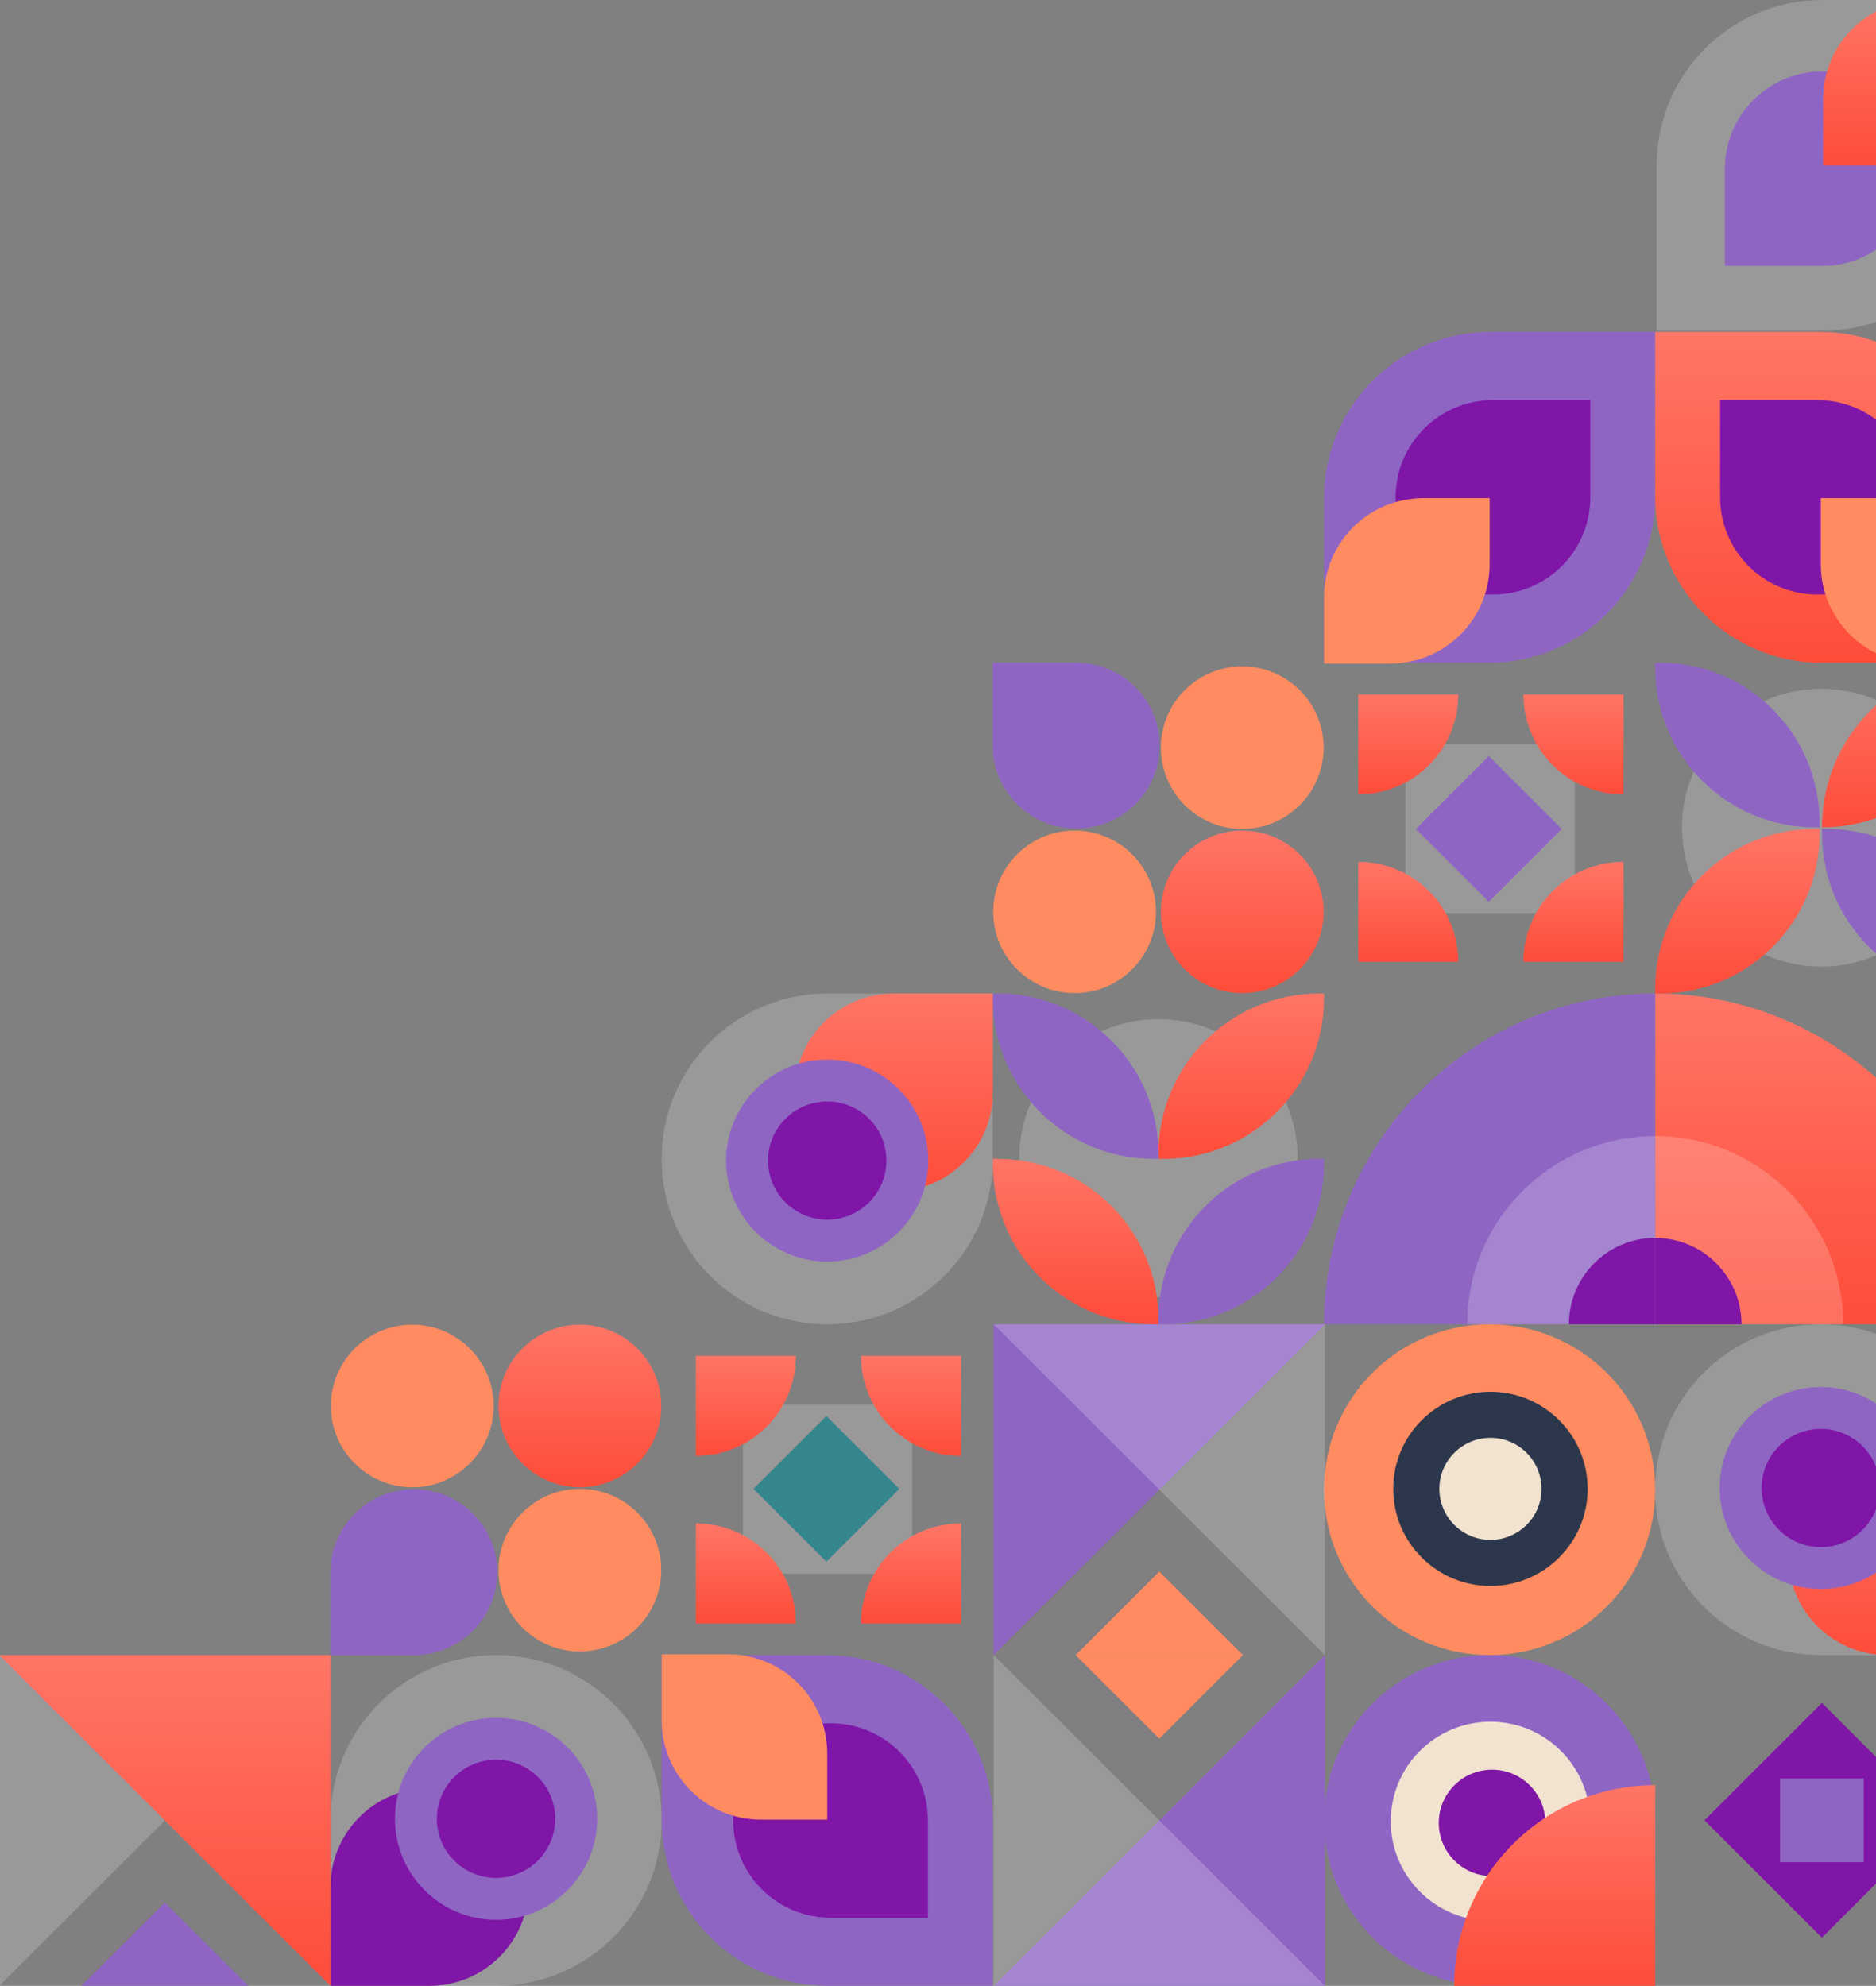 <svg width="596" height="631" viewBox="0 0 596 631" fill="none" xmlns="http://www.w3.org/2000/svg">
<rect x="0" y="0" width="596" height="631" fill="#808080" stroke="none"/>
<g clip-path="url(#clip0)">
<path d="M473.247 420.789C502.301 420.789 525.855 444.318 525.855 473.342C525.855 502.366 502.301 525.895 473.247 525.895C444.192 525.895 420.638 502.366 420.638 473.342C420.638 444.318 444.192 420.789 473.247 420.789Z" fill="#FF8B61"/>
<path d="M473.508 442.229C490.566 442.229 504.393 456.042 504.393 473.08C504.393 490.12 490.566 503.932 473.508 503.932C456.452 503.932 442.624 490.12 442.624 473.08C442.624 456.042 456.452 442.229 473.508 442.229Z" fill="#2D374C"/>
<path d="M473.508 456.87C482.47 456.87 489.736 464.127 489.736 473.08C489.736 482.033 482.47 489.29 473.508 489.29C464.546 489.29 457.281 482.033 457.281 473.08C457.281 464.127 464.546 456.87 473.508 456.87Z" fill="#F1E3CF"/>
<path d="M368.806 289.73C368.806 303.993 380.38 315.555 394.657 315.555C408.935 315.555 420.509 303.993 420.509 289.73C420.509 275.468 408.935 263.906 394.657 263.906C380.38 263.906 368.806 275.468 368.806 289.73Z" fill="url(#paint0_linear)"/>
<path d="M315.551 289.73C315.551 303.993 327.125 315.555 341.403 315.555C355.68 315.555 367.254 303.993 367.254 289.73C367.254 275.468 355.68 263.906 341.403 263.906C327.125 263.906 315.551 275.468 315.551 289.73Z" fill="#FF8B61"/>
<path d="M368.806 237.565C368.806 251.828 380.38 263.389 394.657 263.389C408.935 263.389 420.509 251.828 420.509 237.565C420.509 223.302 408.935 211.741 394.657 211.741C380.38 211.741 368.806 223.302 368.806 237.565Z" fill="#FF8B61"/>
<path d="M315.422 210.578V236.918C315.422 251.466 327.286 263.26 341.92 263.26C356.554 263.26 368.418 251.466 368.418 236.918C368.418 222.372 356.554 210.578 341.92 210.578H315.422Z" fill="#8F65C4"/>
<path d="M446.49 236.402H500.261V290.117H446.49V236.402Z" fill="white" fill-opacity="0.2"/>
<path d="M472.982 240.24L449.803 263.395L472.982 286.55L496.162 263.395L472.982 240.24Z" fill="#8F65C4"/>
<path d="M515.773 220.65H483.975C483.975 238.192 498.211 252.414 515.773 252.414V220.65Z" fill="url(#paint1_linear)"/>
<path d="M515.773 305.612V273.848C498.211 273.848 483.975 288.069 483.975 305.612H515.773Z" fill="url(#paint2_linear)"/>
<path d="M431.496 305.612H463.294C463.294 288.069 449.058 273.848 431.496 273.848V305.612Z" fill="url(#paint3_linear)"/>
<path d="M431.496 220.65V252.414C449.058 252.414 463.294 238.192 463.294 220.65H431.496Z" fill="url(#paint4_linear)"/>
<path d="M578.821 541.083L541.502 578.391L578.821 615.699L616.141 578.391L578.821 541.083Z" fill="#7F16A7"/>
<path d="M592.109 565.108H565.533V591.675H592.109V565.108Z" fill="#8F65C4"/>
<path d="M420.638 158.289V210.578H472.983C502.183 210.578 525.855 186.931 525.855 157.761V105.472H473.511C444.311 105.472 420.638 129.119 420.638 158.289Z" fill="#8F65C4"/>
<path d="M443.374 158.025C443.374 175.09 457.222 188.923 474.304 188.923C491.387 188.923 505.236 175.09 505.236 158.025V127.127H474.304C457.222 127.127 443.374 140.961 443.374 158.025Z" fill="#7F16A7"/>
<path d="M420.638 189.821V210.842H441.682C459.114 210.842 473.247 196.724 473.247 179.31V158.289H452.203C434.771 158.289 420.638 172.406 420.638 189.821Z" fill="#FF8B61"/>
<path d="M631.072 158.289V210.578H578.728C549.528 210.578 525.855 186.931 525.855 157.761V105.472H578.2C607.4 105.472 631.072 129.119 631.072 158.289Z" fill="url(#paint5_linear)"/>
<path d="M608.337 158.025C608.337 175.09 594.489 188.923 577.407 188.923C560.324 188.923 546.476 175.09 546.476 158.025V127.127H577.407C594.489 127.127 608.337 140.961 608.337 158.025Z" fill="#7F16A7"/>
<path d="M631.072 189.821V210.842H610.029C592.595 210.842 578.464 196.724 578.464 179.31V158.289H599.507C616.94 158.289 631.072 172.406 631.072 189.821Z" fill="#FF8B61"/>
<path d="M578.464 420.789C549.409 420.789 525.855 444.318 525.855 473.342C525.855 502.366 549.409 525.895 578.464 525.895H631.072V473.342C631.072 444.318 607.518 420.789 578.464 420.789Z" fill="white" fill-opacity="0.2"/>
<path d="M631.072 494.509C631.072 477.13 616.966 463.042 599.593 463.042C582.241 463.042 568.153 477.112 568.153 494.468C568.153 511.824 582.22 525.894 599.571 525.894H631.072V494.509Z" fill="url(#paint6_linear)"/>
<path d="M578.464 440.727C560.724 440.727 546.343 455.092 546.343 472.813C546.343 490.534 560.724 504.899 578.464 504.899C596.204 504.899 610.584 490.534 610.584 472.813C610.584 455.092 596.204 440.727 578.464 440.727Z" fill="#8F65C4"/>
<path d="M578.464 454.03C568.079 454.03 559.66 462.441 559.66 472.814C559.66 483.187 568.079 491.597 578.464 491.597C588.848 491.597 597.266 483.187 597.266 472.814C597.266 462.441 588.848 454.03 578.464 454.03Z" fill="#7F16A7"/>
<path d="M368.046 412.148C392.46 412.148 412.252 392.377 412.252 367.989C412.252 343.601 392.46 323.83 368.046 323.83C343.631 323.83 323.839 343.601 323.839 367.989C323.839 392.377 343.631 412.148 368.046 412.148Z" fill="white" fill-opacity="0.2"/>
<path d="M366.498 420.789C338.289 420.789 315.422 397.946 315.422 369.767V368.236H316.954C345.163 368.236 368.03 391.08 368.03 419.259V420.789H366.498Z" fill="url(#paint7_linear)"/>
<path d="M419.106 368.236H420.638V369.767C420.638 397.946 397.771 420.789 369.562 420.789H368.03V419.259C368.03 391.08 390.897 368.236 419.106 368.236Z" fill="#8F65C4"/>
<path d="M369.562 368.236H368.03V366.705C368.03 338.527 390.897 315.683 419.106 315.683H420.638V317.214C420.638 345.393 397.771 368.236 369.562 368.236Z" fill="url(#paint8_linear)"/>
<path d="M316.954 315.683C345.163 315.683 368.03 338.527 368.03 366.705V368.236H366.498C338.289 368.236 315.422 345.393 315.422 317.214V315.683H316.954Z" fill="#8F65C4"/>
<path d="M631.072 420.789H525.855V315.683C583.965 315.683 631.072 362.741 631.072 420.789Z" fill="url(#paint9_linear)"/>
<path d="M585.573 420.79H525.855V360.988C558.836 360.988 585.573 387.762 585.573 420.79Z" fill="white" fill-opacity="0.2"/>
<path d="M553.259 420.789H525.855V393.348C540.989 393.348 553.259 405.634 553.259 420.789Z" fill="#7F16A7"/>
<path d="M525.855 315.683V420.789H420.638C420.638 362.741 467.745 315.683 525.855 315.683Z" fill="#8F65C4"/>
<path d="M525.855 360.988V420.79H466.138C466.138 387.762 492.875 360.988 525.855 360.988Z" fill="white" fill-opacity="0.2"/>
<path d="M525.855 393.348V420.789H498.452C498.452 405.634 510.722 393.348 525.855 393.348Z" fill="#7F16A7"/>
<path d="M-52.574 105.472C-23.52 105.472 0.034 129.001 0.034 158.025C0.034 187.049 -23.52 210.578 -52.574 210.578C-81.629 210.578 -105.183 187.049 -105.183 158.025C-105.183 129.001 -81.629 105.472 -52.574 105.472Z" fill="#36868E"/>
<path d="M473.247 525.895C502.301 525.895 525.855 549.423 525.855 578.447C525.855 607.471 502.301 631 473.247 631C444.192 631 420.638 607.471 420.638 578.447C420.638 549.423 444.192 525.895 473.247 525.895Z" fill="#8F65C4"/>
<path d="M473.505 547.071C490.995 547.071 505.174 561.234 505.174 578.705C505.174 596.177 490.995 610.34 473.505 610.34C456.015 610.34 441.837 596.177 441.837 578.705C441.837 561.234 456.015 547.071 473.505 547.071Z" fill="#F1E3CF"/>
<path d="M474.023 562.307C483.374 562.307 490.955 569.88 490.955 579.222C490.955 588.563 483.374 596.136 474.023 596.136C464.67 596.136 457.089 588.563 457.089 579.222C457.089 569.88 464.67 562.307 474.023 562.307Z" fill="#7F16A7"/>
<path d="M525.855 567.213V631H462.002C462.002 595.771 490.59 567.213 525.855 567.213Z" fill="url(#paint10_linear)"/>
<path d="M158.372 446.743C158.372 432.48 169.946 420.917 184.224 420.917C198.501 420.917 210.075 432.48 210.075 446.743C210.075 461.004 198.501 472.567 184.224 472.567C169.946 472.567 158.372 461.004 158.372 446.743Z" fill="url(#paint11_linear)"/>
<path d="M105.117 446.743C105.117 432.48 116.691 420.917 130.969 420.917C145.246 420.917 156.82 432.48 156.82 446.743C156.82 461.004 145.246 472.567 130.969 472.567C116.691 472.567 105.117 461.004 105.117 446.743Z" fill="#FF8B61"/>
<path d="M158.372 498.907C158.372 484.645 169.946 473.083 184.224 473.083C198.501 473.083 210.075 484.645 210.075 498.907C210.075 513.17 198.501 524.731 184.224 524.731C169.946 524.731 158.372 513.17 158.372 498.907Z" fill="#FF8B61"/>
<path d="M104.988 525.895V499.554C104.988 485.006 116.852 473.212 131.486 473.212C146.12 473.212 157.984 485.006 157.984 499.554C157.984 514.101 146.12 525.895 131.486 525.895H104.988Z" fill="#8F65C4"/>
<path d="M236.056 500.07H289.828V446.355H236.056V500.07Z" fill="white" fill-opacity="0.2"/>
<path d="M262.548 496.233L239.368 473.078L262.548 449.922L285.728 473.078L262.548 496.233Z" fill="#36868E"/>
<path d="M305.339 515.822H273.541C273.541 498.28 287.777 484.059 305.339 484.059V515.822Z" fill="url(#paint12_linear)"/>
<path d="M305.339 430.86V462.625C287.777 462.625 273.541 448.403 273.541 430.86H305.339Z" fill="url(#paint13_linear)"/>
<path d="M221.062 430.86H252.86C252.86 448.403 238.624 462.625 221.062 462.625V430.86Z" fill="url(#paint14_linear)"/>
<path d="M221.062 515.822V484.059C238.624 484.059 252.86 498.28 252.86 515.822H221.062Z" fill="url(#paint15_linear)"/>
<path d="M157.596 525.895C186.651 525.895 210.205 549.423 210.205 578.447C210.205 607.471 186.651 631 157.596 631H104.988V578.447C104.988 549.423 128.542 525.895 157.596 525.895Z" fill="white" fill-opacity="0.2"/>
<path d="M136.447 568.147C153.821 568.147 167.906 582.217 167.906 599.574C167.906 616.93 153.821 631 136.447 631H104.988V599.574C104.988 582.217 119.073 568.147 136.447 568.147Z" fill="#7F16A7"/>
<path d="M157.596 545.833C175.336 545.833 189.717 560.198 189.717 577.919C189.717 595.639 175.336 610.005 157.596 610.005C139.856 610.005 125.476 595.639 125.476 577.919C125.476 560.198 139.856 545.833 157.596 545.833Z" fill="#8F65C4"/>
<path d="M157.596 559.137C167.981 559.137 176.4 567.546 176.4 577.92C176.4 588.293 167.981 596.702 157.596 596.702C147.212 596.702 138.794 588.293 138.794 577.92C138.794 567.546 147.212 559.137 157.596 559.137Z" fill="#7F16A7"/>
<path d="M210.205 578.183V525.895H262.549C291.749 525.895 315.422 549.541 315.422 578.711V631H263.077C233.877 631 210.205 607.353 210.205 578.183Z" fill="#8F65C4"/>
<path d="M232.94 578.447C232.94 561.383 246.788 547.549 263.87 547.549C280.953 547.549 294.802 561.383 294.802 578.447V609.345H263.87C246.788 609.345 232.94 595.512 232.94 578.447Z" fill="#7F16A7"/>
<path d="M210.205 546.651V525.63H231.248C248.681 525.63 262.813 539.748 262.813 557.162V578.183H241.77C224.337 578.183 210.205 564.066 210.205 546.651Z" fill="#FF8B61"/>
<path d="M262.813 420.789C233.759 420.789 210.205 397.26 210.205 368.236C210.205 339.212 233.759 315.683 262.813 315.683H315.422V368.236C315.422 397.26 291.868 420.789 262.813 420.789Z" fill="white" fill-opacity="0.2"/>
<path d="M315.421 347.068C315.421 364.446 301.316 378.535 283.942 378.535C266.59 378.535 252.503 364.466 252.503 347.11C252.503 329.753 266.57 315.683 283.921 315.683H315.421V347.068Z" fill="url(#paint16_linear)"/>
<path d="M262.813 400.851C245.073 400.851 230.692 386.485 230.692 368.764C230.692 351.043 245.073 336.678 262.813 336.678C280.553 336.678 294.933 351.043 294.933 368.764C294.933 386.485 280.553 400.851 262.813 400.851Z" fill="#8F65C4"/>
<path d="M262.813 387.547C252.428 387.547 244.01 379.137 244.01 368.764C244.01 358.391 252.428 349.981 262.813 349.981C273.197 349.981 281.616 358.391 281.616 368.764C281.616 379.137 273.197 387.547 262.813 387.547Z" fill="#7F16A7"/>
<path d="M578.593 307.141C603.008 307.141 622.8 287.379 622.8 263.002C622.8 238.624 603.008 218.863 578.593 218.863C554.178 218.863 534.386 238.624 534.386 263.002C534.386 287.379 554.178 307.141 578.593 307.141Z" fill="white" fill-opacity="0.2"/>
<path d="M631.072 210.578C631.072 239.459 607.693 262.872 578.852 262.872C578.852 233.991 602.232 210.578 631.072 210.578Z" fill="url(#paint17_linear)"/>
<path d="M578.076 261.349V262.872H576.555C548.555 262.872 525.855 240.141 525.855 212.101V210.578H527.377C555.377 210.578 578.076 233.309 578.076 261.349Z" fill="#8F65C4"/>
<path d="M576.555 263.389H578.076V264.913C578.076 292.953 555.377 315.684 527.377 315.684H525.855V314.16C525.855 286.12 548.555 263.389 576.555 263.389Z" fill="url(#paint18_linear)"/>
<path d="M631.072 314.16V315.684H629.551C601.55 315.684 578.852 292.953 578.852 264.913V263.389H580.373C608.373 263.389 631.072 286.12 631.072 314.16Z" fill="#8F65C4"/>
<path d="M78.947 631H25.812L52.379 604.46L78.947 631Z" fill="#8F65C4"/>
<path d="M-0.229 631V525.895H104.988L-0.229 631Z" fill="white" fill-opacity="0.2"/>
<path d="M104.988 631L-0.229 525.895H104.988V631Z" fill="url(#paint19_linear)"/>
<path d="M394.86 525.895H341.725L368.292 499.355L394.86 525.895Z" fill="#FF8B61"/>
<path d="M315.685 525.895V420.789H420.902L315.685 525.895Z" fill="#8F65C4"/>
<path d="M420.902 525.895L315.685 420.789H420.902V525.895Z" fill="white" fill-opacity="0.2"/>
<path d="M341.726 525.895H394.86L368.293 552.433L341.726 525.895Z" fill="#FF8B61"/>
<path d="M420.902 525.895V631H315.685L420.902 525.895Z" fill="#8F65C4"/>
<path d="M315.685 525.895L420.902 631H315.685V525.895Z" fill="white" fill-opacity="0.2"/>
<path d="M578.922 0H631.531V52.553C631.531 81.577 607.977 105.106 578.922 105.106H526.314V52.553C526.314 23.529 549.868 0 578.922 0Z" fill="white" fill-opacity="0.2"/>
<path d="M578.922 22.711C596.005 22.711 609.853 36.545 609.853 53.609C609.853 70.673 596.005 84.507 578.922 84.507H547.992V53.609C547.992 36.545 561.84 22.711 578.922 22.711Z" fill="#8F65C4"/>
<path d="M610.752 0H631.796V21.021C631.796 38.435 617.663 52.553 600.231 52.553H579.187V31.532C579.187 14.117 593.319 0 610.752 0Z" fill="url(#paint20_linear)"/>
</g>
<defs>
<linearGradient id="paint0_linear" x1="394.657" y1="263.906" x2="394.657" y2="315.555" gradientUnits="userSpaceOnUse">
<stop stop-color="#FF7566"/>
<stop offset="1" stop-color="#FE4C39"/>
</linearGradient>
<linearGradient id="paint1_linear" x1="499.874" y1="220.65" x2="499.874" y2="252.414" gradientUnits="userSpaceOnUse">
<stop stop-color="#FF7566"/>
<stop offset="1" stop-color="#FE4C39"/>
</linearGradient>
<linearGradient id="paint2_linear" x1="499.874" y1="273.848" x2="499.874" y2="305.612" gradientUnits="userSpaceOnUse">
<stop stop-color="#FF7566"/>
<stop offset="1" stop-color="#FE4C39"/>
</linearGradient>
<linearGradient id="paint3_linear" x1="447.395" y1="273.848" x2="447.395" y2="305.612" gradientUnits="userSpaceOnUse">
<stop stop-color="#FF7566"/>
<stop offset="1" stop-color="#FE4C39"/>
</linearGradient>
<linearGradient id="paint4_linear" x1="447.395" y1="220.65" x2="447.395" y2="252.414" gradientUnits="userSpaceOnUse">
<stop stop-color="#FF7566"/>
<stop offset="1" stop-color="#FE4C39"/>
</linearGradient>
<linearGradient id="paint5_linear" x1="578.464" y1="105.472" x2="578.464" y2="210.578" gradientUnits="userSpaceOnUse">
<stop stop-color="#FF7566"/>
<stop offset="1" stop-color="#FE4C39"/>
</linearGradient>
<linearGradient id="paint6_linear" x1="599.613" y1="463.042" x2="599.613" y2="525.894" gradientUnits="userSpaceOnUse">
<stop stop-color="#FF7566"/>
<stop offset="1" stop-color="#FE4C39"/>
</linearGradient>
<linearGradient id="paint7_linear" x1="341.726" y1="368.236" x2="341.726" y2="420.789" gradientUnits="userSpaceOnUse">
<stop stop-color="#FF7566"/>
<stop offset="1" stop-color="#FE4C39"/>
</linearGradient>
<linearGradient id="paint8_linear" x1="394.334" y1="315.683" x2="394.334" y2="368.236" gradientUnits="userSpaceOnUse">
<stop stop-color="#FF7566"/>
<stop offset="1" stop-color="#FE4C39"/>
</linearGradient>
<linearGradient id="paint9_linear" x1="578.464" y1="315.683" x2="578.464" y2="420.789" gradientUnits="userSpaceOnUse">
<stop stop-color="#FF7566"/>
<stop offset="1" stop-color="#FE4C39"/>
</linearGradient>
<linearGradient id="paint10_linear" x1="493.929" y1="567.213" x2="493.929" y2="631" gradientUnits="userSpaceOnUse">
<stop stop-color="#FF7566"/>
<stop offset="1" stop-color="#FE4C39"/>
</linearGradient>
<linearGradient id="paint11_linear" x1="184.224" y1="420.917" x2="184.224" y2="472.567" gradientUnits="userSpaceOnUse">
<stop stop-color="#FF7566"/>
<stop offset="1" stop-color="#FE4C39"/>
</linearGradient>
<linearGradient id="paint12_linear" x1="289.44" y1="484.059" x2="289.44" y2="515.822" gradientUnits="userSpaceOnUse">
<stop stop-color="#FF7566"/>
<stop offset="1" stop-color="#FE4C39"/>
</linearGradient>
<linearGradient id="paint13_linear" x1="289.44" y1="430.86" x2="289.44" y2="462.625" gradientUnits="userSpaceOnUse">
<stop stop-color="#FF7566"/>
<stop offset="1" stop-color="#FE4C39"/>
</linearGradient>
<linearGradient id="paint14_linear" x1="236.961" y1="430.86" x2="236.961" y2="462.625" gradientUnits="userSpaceOnUse">
<stop stop-color="#FF7566"/>
<stop offset="1" stop-color="#FE4C39"/>
</linearGradient>
<linearGradient id="paint15_linear" x1="236.961" y1="484.059" x2="236.961" y2="515.822" gradientUnits="userSpaceOnUse">
<stop stop-color="#FF7566"/>
<stop offset="1" stop-color="#FE4C39"/>
</linearGradient>
<linearGradient id="paint16_linear" x1="283.962" y1="315.683" x2="283.962" y2="378.535" gradientUnits="userSpaceOnUse">
<stop stop-color="#FF7566"/>
<stop offset="1" stop-color="#FE4C39"/>
</linearGradient>
<linearGradient id="paint17_linear" x1="604.962" y1="210.578" x2="604.962" y2="262.872" gradientUnits="userSpaceOnUse">
<stop stop-color="#FF7566"/>
<stop offset="1" stop-color="#FE4C39"/>
</linearGradient>
<linearGradient id="paint18_linear" x1="551.966" y1="263.389" x2="551.966" y2="315.684" gradientUnits="userSpaceOnUse">
<stop stop-color="#FF7566"/>
<stop offset="1" stop-color="#FE4C39"/>
</linearGradient>
<linearGradient id="paint19_linear" x1="52.379" y1="525.895" x2="52.379" y2="631" gradientUnits="userSpaceOnUse">
<stop stop-color="#FF7566"/>
<stop offset="1" stop-color="#FE4C39"/>
</linearGradient>
<linearGradient id="paint20_linear" x1="605.491" y1="0" x2="605.491" y2="52.553" gradientUnits="userSpaceOnUse">
<stop stop-color="#FF7566"/>
<stop offset="1" stop-color="#FE4C39"/>
</linearGradient>
<clipPath id="clip0">
<rect width="596" height="631" fill="white"/>
</clipPath>
</defs>
</svg>
